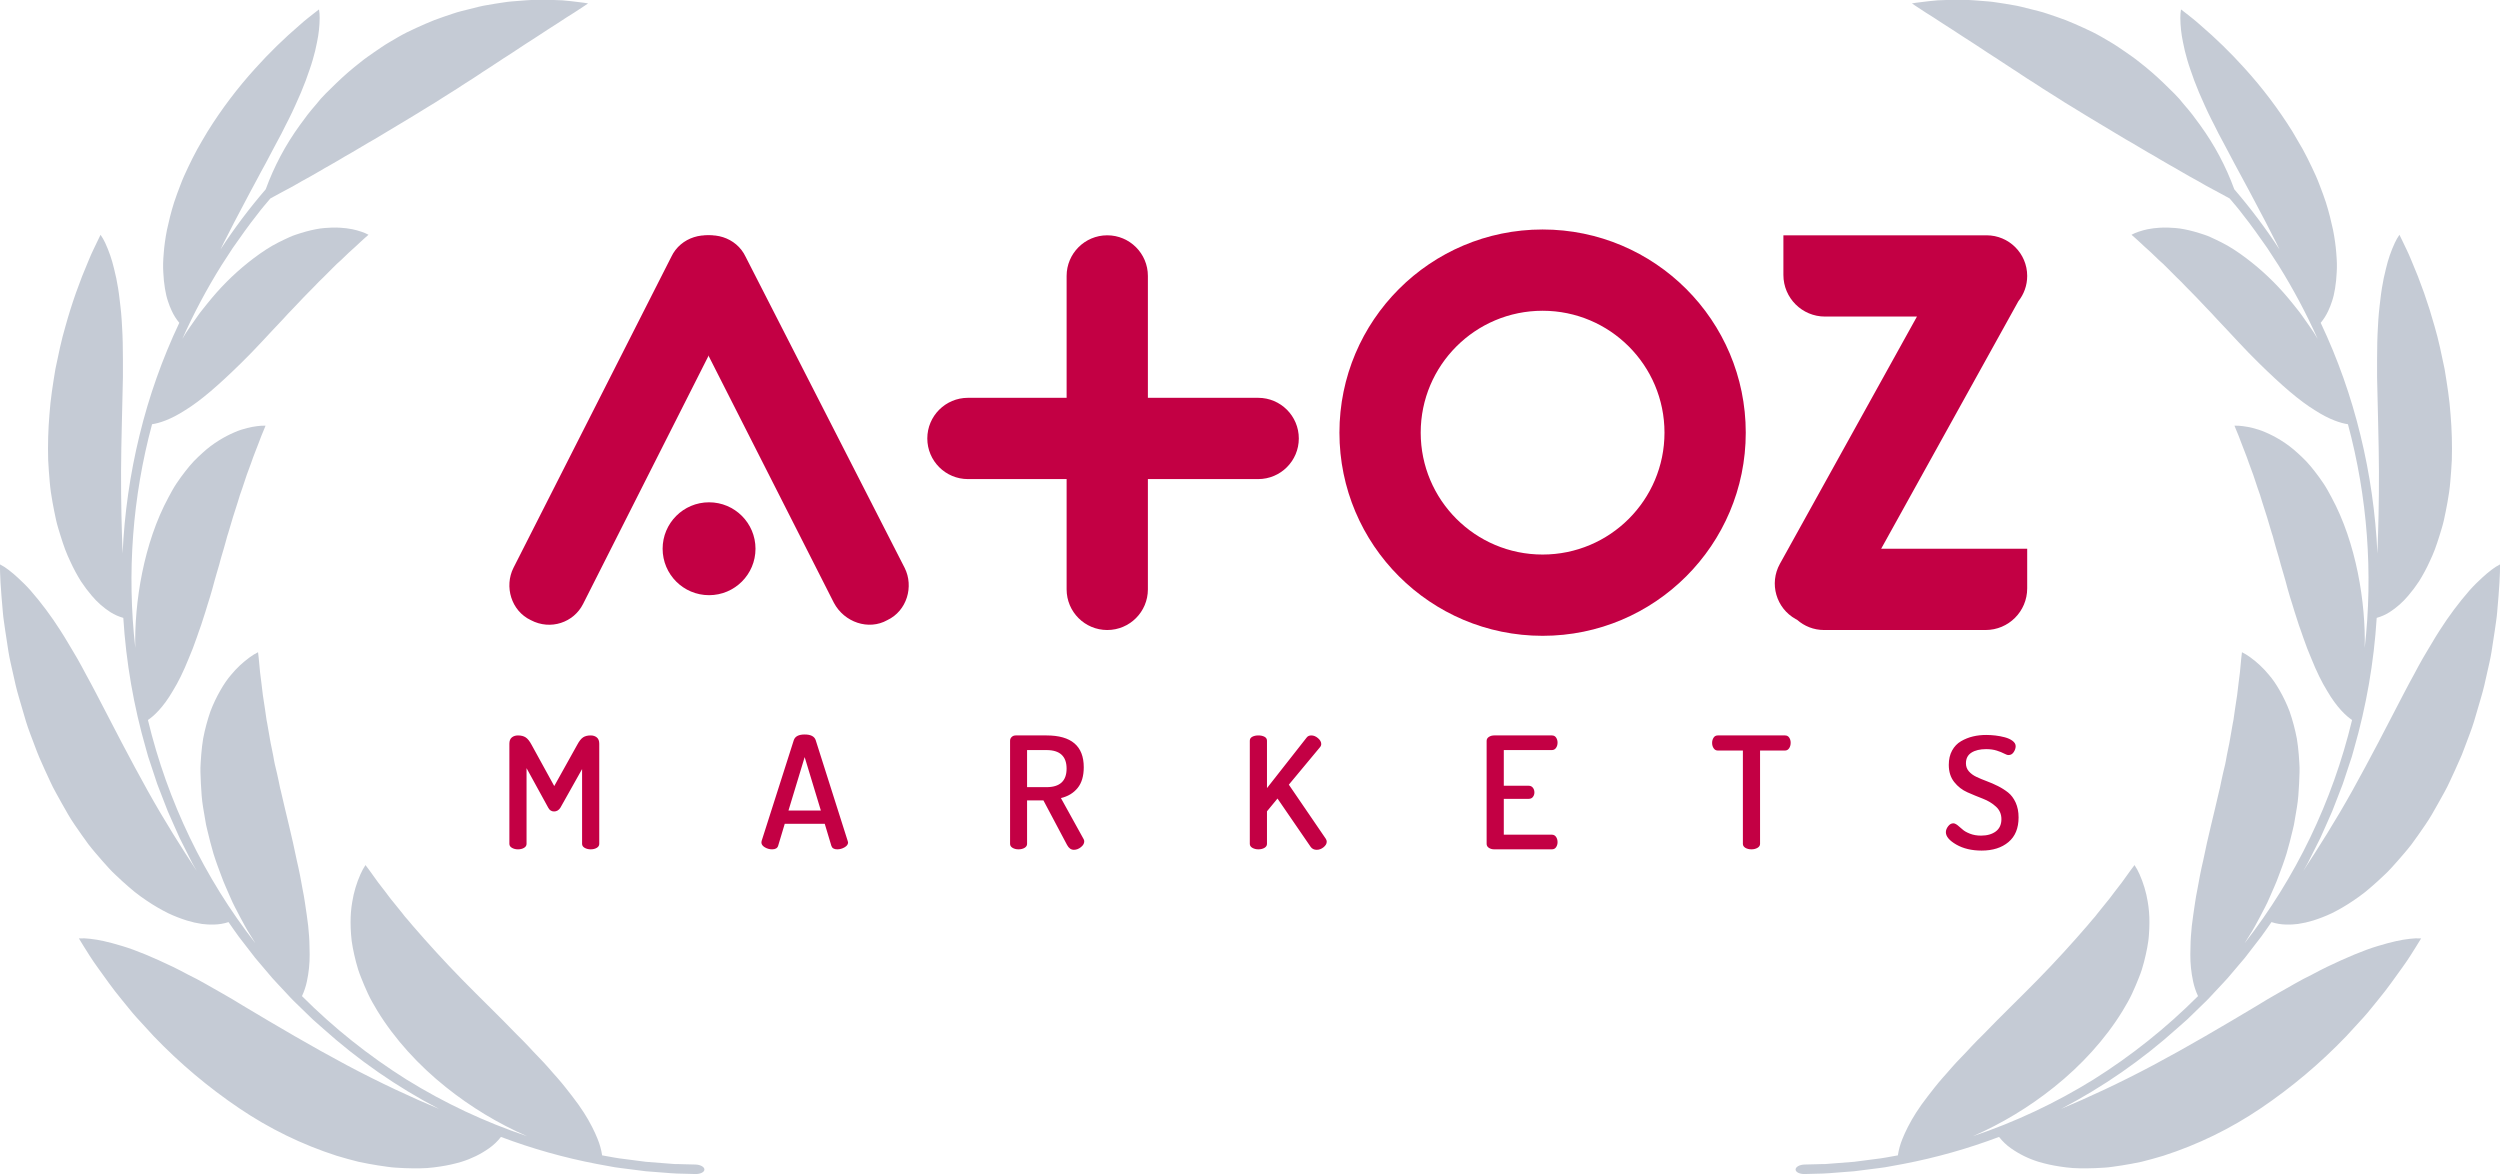 <svg width="181" height="85" viewBox="0 0 181 85" fill="none" xmlns="http://www.w3.org/2000/svg">
<path d="M36.879 61.097V53.843C36.879 53.639 36.938 53.489 37.055 53.391C37.172 53.294 37.321 53.245 37.501 53.245C37.727 53.245 37.913 53.292 38.057 53.386C38.202 53.48 38.345 53.658 38.485 53.921L40.127 56.911L41.792 53.921C41.932 53.658 42.073 53.48 42.214 53.386C42.355 53.292 42.538 53.245 42.765 53.245C42.945 53.245 43.093 53.294 43.21 53.391C43.328 53.489 43.386 53.639 43.386 53.843V61.097C43.386 61.217 43.326 61.313 43.204 61.385C43.083 61.456 42.937 61.492 42.765 61.492C42.601 61.492 42.456 61.456 42.331 61.385C42.206 61.313 42.143 61.217 42.143 61.097V55.681L40.572 58.479C40.455 58.66 40.303 58.75 40.115 58.75C39.928 58.75 39.787 58.66 39.693 58.479L38.122 55.614V61.097C38.122 61.217 38.061 61.313 37.94 61.385C37.819 61.456 37.672 61.492 37.501 61.492C37.336 61.492 37.192 61.456 37.067 61.385C36.942 61.313 36.879 61.217 36.879 61.097ZM55.127 60.995C55.127 60.95 55.131 60.916 55.139 60.894L57.472 53.583C57.566 53.312 57.828 53.177 58.258 53.177C58.695 53.177 58.961 53.312 59.055 53.583L61.376 60.894C61.392 60.939 61.4 60.973 61.4 60.995C61.4 61.131 61.316 61.247 61.148 61.345C60.98 61.443 60.802 61.492 60.614 61.492C60.388 61.492 60.247 61.409 60.192 61.243L59.711 59.641H56.816L56.335 61.243C56.28 61.409 56.136 61.492 55.901 61.492C55.713 61.492 55.538 61.443 55.373 61.345C55.209 61.247 55.127 61.131 55.127 60.995ZM57.085 58.682H59.43L58.258 54.813L57.085 58.682ZM73.129 61.097V53.628C73.129 53.523 73.168 53.433 73.246 53.357C73.325 53.282 73.422 53.245 73.54 53.245H75.767C77.565 53.245 78.464 54.012 78.464 55.546C78.464 56.185 78.315 56.688 78.018 57.052C77.721 57.417 77.319 57.66 76.811 57.78L78.452 60.747C78.483 60.8 78.499 60.856 78.499 60.916C78.499 61.067 78.419 61.206 78.258 61.334C78.098 61.462 77.928 61.526 77.749 61.526C77.545 61.526 77.381 61.409 77.256 61.176L75.544 57.949H74.36V61.097C74.36 61.217 74.299 61.313 74.178 61.385C74.057 61.456 73.911 61.492 73.739 61.492C73.575 61.492 73.432 61.456 73.311 61.385C73.19 61.313 73.129 61.217 73.129 61.097ZM74.36 56.99H75.767C76.736 56.99 77.221 56.543 77.221 55.648C77.221 54.753 76.736 54.305 75.767 54.305H74.36V56.99ZM90.486 61.097V53.628C90.486 53.5 90.547 53.404 90.668 53.34C90.789 53.276 90.936 53.245 91.108 53.245C91.279 53.245 91.426 53.276 91.547 53.34C91.668 53.404 91.729 53.5 91.729 53.628V57.058L94.59 53.414C94.668 53.301 94.785 53.245 94.941 53.245C95.106 53.245 95.266 53.31 95.422 53.442C95.578 53.574 95.657 53.715 95.657 53.865C95.657 53.955 95.625 54.034 95.563 54.102L93.312 56.81L95.985 60.724C96.032 60.792 96.055 60.864 96.055 60.939C96.055 61.082 95.979 61.215 95.827 61.339C95.674 61.463 95.508 61.526 95.328 61.526C95.133 61.526 94.984 61.45 94.883 61.3L92.491 57.814L91.729 58.739V61.097C91.729 61.217 91.668 61.313 91.547 61.385C91.426 61.456 91.279 61.492 91.108 61.492C90.943 61.492 90.799 61.456 90.674 61.385C90.549 61.313 90.486 61.217 90.486 61.097ZM107.632 61.097V53.639C107.632 53.519 107.687 53.423 107.796 53.352C107.906 53.28 108.035 53.245 108.183 53.245H112.357C112.49 53.245 112.592 53.297 112.662 53.402C112.732 53.508 112.767 53.628 112.767 53.764C112.767 53.914 112.73 54.042 112.656 54.147C112.582 54.252 112.482 54.305 112.357 54.305H108.875V56.889H110.68C110.806 56.889 110.905 56.936 110.979 57.03C111.054 57.124 111.091 57.238 111.091 57.374C111.091 57.494 111.056 57.601 110.985 57.695C110.915 57.789 110.813 57.836 110.68 57.836H108.875V60.431H112.357C112.482 60.431 112.582 60.484 112.656 60.589C112.73 60.694 112.767 60.822 112.767 60.973C112.767 61.108 112.732 61.228 112.662 61.334C112.592 61.439 112.49 61.492 112.357 61.492H108.183C108.035 61.492 107.906 61.456 107.796 61.385C107.687 61.313 107.632 61.217 107.632 61.097ZM123.957 53.786C123.957 53.643 123.993 53.517 124.063 53.408C124.133 53.299 124.235 53.245 124.368 53.245H129.233C129.366 53.245 129.468 53.297 129.538 53.402C129.609 53.508 129.644 53.632 129.644 53.775C129.644 53.933 129.606 54.066 129.532 54.175C129.458 54.284 129.358 54.339 129.233 54.339H127.428V61.097C127.428 61.217 127.365 61.313 127.24 61.385C127.115 61.456 126.971 61.492 126.806 61.492C126.634 61.492 126.488 61.456 126.367 61.385C126.246 61.313 126.185 61.217 126.185 61.097V54.339H124.368C124.243 54.339 124.143 54.284 124.069 54.175C123.995 54.066 123.957 53.937 123.957 53.786ZM140.881 60.251C140.881 60.108 140.935 59.965 141.045 59.822C141.154 59.679 141.279 59.608 141.42 59.608C141.506 59.608 141.609 59.655 141.731 59.749C141.852 59.843 141.971 59.944 142.088 60.053C142.205 60.162 142.383 60.264 142.622 60.358C142.86 60.452 143.128 60.499 143.425 60.499C143.87 60.499 144.228 60.397 144.498 60.194C144.767 59.991 144.902 59.694 144.902 59.303C144.902 58.942 144.771 58.641 144.509 58.401C144.247 58.16 143.931 57.968 143.56 57.825C143.188 57.682 142.815 57.528 142.44 57.362C142.065 57.197 141.746 56.949 141.484 56.618C141.222 56.287 141.092 55.873 141.092 55.377C141.092 54.978 141.172 54.632 141.332 54.339C141.492 54.046 141.709 53.82 141.983 53.662C142.256 53.504 142.544 53.389 142.844 53.318C143.145 53.246 143.464 53.211 143.8 53.211C144.011 53.211 144.232 53.224 144.462 53.25C144.693 53.276 144.922 53.32 145.148 53.38C145.375 53.44 145.563 53.527 145.711 53.639C145.86 53.752 145.934 53.88 145.934 54.023C145.934 54.166 145.887 54.309 145.793 54.452C145.699 54.595 145.574 54.666 145.418 54.666C145.34 54.666 145.234 54.63 145.101 54.559C144.968 54.487 144.791 54.416 144.568 54.344C144.345 54.273 144.089 54.237 143.8 54.237C143.355 54.237 142.999 54.322 142.733 54.491C142.467 54.66 142.334 54.918 142.334 55.264C142.334 55.49 142.405 55.683 142.546 55.845C142.686 56.007 142.868 56.14 143.091 56.245C143.313 56.351 143.562 56.454 143.835 56.556C144.109 56.657 144.38 56.776 144.65 56.911C144.92 57.047 145.166 57.203 145.389 57.379C145.611 57.556 145.793 57.799 145.934 58.107C146.074 58.415 146.145 58.773 146.145 59.179C146.145 59.961 145.901 60.557 145.412 60.967C144.923 61.377 144.277 61.582 143.472 61.582C142.753 61.582 142.141 61.437 141.637 61.148C141.133 60.858 140.881 60.559 140.881 60.251Z" fill="#C30044"/>
<path d="M130.11 44.874C130.077 44.857 130.044 44.839 130.01 44.821C128.589 44.033 128.076 42.243 128.864 40.822L138.787 22.919H132.131C130.467 22.919 129.118 21.571 129.118 19.907V17.036H143.827C145.452 17.036 146.769 18.353 146.769 19.977C146.769 20.67 146.53 21.306 146.13 21.809L136.196 39.729H146.769V42.6C146.769 44.264 145.42 45.613 143.757 45.613H132.06C131.312 45.613 130.63 45.334 130.11 44.874Z" fill="#C30044"/>
<path fill-rule="evenodd" clip-rule="evenodd" d="M111.684 22.499C106.81 22.499 102.859 26.45 102.859 31.324C102.859 36.198 106.81 40.149 111.684 40.149C116.558 40.149 120.509 36.198 120.509 31.324C120.509 26.45 116.558 22.499 111.684 22.499ZM96.975 31.324C96.975 23.201 103.561 16.615 111.684 16.615C119.808 16.615 126.393 23.201 126.393 31.324C126.393 39.447 119.808 46.033 111.684 46.033C103.561 46.033 96.975 39.447 96.975 31.324Z" fill="#C30044"/>
<path d="M83.107 19.977C83.107 18.353 81.79 17.036 80.165 17.036C78.54 17.036 77.223 18.353 77.223 19.977V42.671C77.223 44.296 78.54 45.613 80.165 45.613C81.79 45.613 83.107 44.296 83.107 42.671V19.977Z" fill="#C30044"/>
<path d="M91.092 28.802H70.079C68.454 28.802 67.137 30.119 67.137 31.744C67.137 33.369 68.454 34.686 70.079 34.686H91.092C92.716 34.686 94.034 33.369 94.034 31.744C94.034 30.119 92.716 28.802 91.092 28.802Z" fill="#C30044"/>
<path d="M51.336 43.091C53.193 43.091 54.698 41.586 54.698 39.729C54.698 37.872 53.193 36.367 51.336 36.367C49.479 36.367 47.974 37.872 47.974 39.729C47.974 41.586 49.479 43.091 51.336 43.091Z" fill="#C30044"/>
<path d="M38.434 44.899C37.005 44.226 36.501 42.461 37.173 41.116L48.604 18.591C49.277 17.162 51.042 16.657 52.387 17.33C53.816 18.003 54.32 19.767 53.647 21.112L42.217 43.722C41.544 45.067 39.863 45.655 38.434 44.899Z" fill="#C30044"/>
<path d="M64.238 44.899C65.667 44.226 66.171 42.461 65.498 41.116L53.983 18.591C53.311 17.162 51.546 16.657 50.201 17.33C48.773 18.003 48.268 19.767 48.941 21.112L60.371 43.638C61.128 45.067 62.893 45.655 64.238 44.899Z" fill="#C30044"/>
<g clip-path="url(#clip0_57_53699)">
<path d="M27.32 73.18C28.578 75.243 30.34 77.156 32.278 78.702C34.077 80.144 36.054 81.34 38.158 82.26C35.105 81.236 32.178 79.86 29.432 78.158C26.695 76.44 24.157 74.414 21.863 72.118C22.022 71.779 22.142 71.422 22.219 71.055C22.356 70.416 22.424 69.763 22.42 69.109C22.42 68.906 22.416 68.698 22.407 68.485C22.407 68.261 22.393 68.029 22.378 67.786C22.347 67.303 22.292 66.78 22.206 66.223C22.119 65.665 22.045 65.035 21.908 64.386C21.872 64.225 21.845 64.056 21.816 63.883L21.719 63.361C21.65 63.007 21.57 62.645 21.483 62.272C21.157 60.634 20.707 58.919 20.323 57.221L20.283 57.069L20.252 56.917L20.186 56.596C20.14 56.387 20.094 56.175 20.049 55.966C20.005 55.756 19.951 55.553 19.9 55.346C19.85 55.139 19.823 54.931 19.784 54.726C19.745 54.521 19.702 54.322 19.662 54.119C19.622 53.915 19.574 53.725 19.547 53.526C19.484 53.131 19.417 52.75 19.348 52.382C19.33 52.291 19.312 52.2 19.296 52.111C19.279 52.021 19.27 51.928 19.257 51.839C19.232 51.659 19.207 51.483 19.181 51.31C19.133 50.967 19.072 50.642 19.032 50.33C18.966 49.704 18.883 49.154 18.831 48.696C18.755 47.769 18.682 47.221 18.682 47.221C18.479 47.321 18.286 47.438 18.103 47.571C17.594 47.938 17.133 48.37 16.732 48.857C16.601 49.008 16.461 49.188 16.335 49.373C16.208 49.558 16.082 49.76 15.957 49.981C15.677 50.467 15.436 50.975 15.236 51.5C15.014 52.141 14.838 52.798 14.71 53.465C14.647 53.832 14.606 54.216 14.57 54.624C14.552 54.828 14.539 55.038 14.527 55.253C14.511 55.472 14.507 55.692 14.513 55.911C14.527 56.463 14.556 57.026 14.6 57.597C14.643 58.169 14.749 58.724 14.847 59.296L14.921 59.722L15.02 60.143C15.086 60.423 15.156 60.702 15.228 60.982C15.304 61.26 15.377 61.544 15.459 61.816C15.541 62.088 15.641 62.358 15.732 62.627L16.028 63.423C16.074 63.557 16.126 63.687 16.177 63.815L16.339 64.198C16.451 64.453 16.562 64.706 16.671 64.957C16.783 65.205 16.887 65.457 17.015 65.689C17.258 66.162 17.502 66.621 17.742 67.057C17.858 67.28 17.994 67.485 18.119 67.692L18.496 68.299C14.785 63.546 12.128 58.029 10.71 52.127C11.106 51.867 11.806 51.245 12.519 50.011C12.708 49.707 12.902 49.353 13.091 48.966C13.186 48.772 13.28 48.568 13.374 48.358C13.468 48.149 13.553 47.921 13.659 47.682C13.863 47.21 14.062 46.693 14.254 46.133C14.342 45.852 14.46 45.557 14.562 45.253C14.665 44.95 14.77 44.63 14.869 44.302C14.969 43.941 15.1 43.569 15.213 43.19C15.326 42.812 15.434 42.431 15.534 42.044C15.633 41.656 15.766 41.269 15.872 40.878C15.927 40.684 15.97 40.488 16.031 40.294L16.204 39.712C16.259 39.519 16.312 39.326 16.366 39.133L16.444 38.844L16.534 38.56C16.651 38.181 16.763 37.806 16.868 37.436C16.98 37.069 17.105 36.71 17.212 36.359C17.266 36.183 17.318 36.01 17.371 35.838C17.425 35.666 17.489 35.502 17.546 35.338C17.659 35.008 17.765 34.691 17.863 34.386C17.977 34.082 18.083 33.794 18.181 33.522C18.366 32.972 18.57 32.496 18.719 32.094L18.923 31.556C18.987 31.404 19.044 31.266 19.088 31.158C19.178 30.939 19.226 30.819 19.226 30.819C19.02 30.813 18.814 30.824 18.61 30.854C18.37 30.884 18.132 30.929 17.897 30.989C17.759 31.024 17.61 31.067 17.45 31.117C17.291 31.167 17.137 31.231 16.969 31.302C16.592 31.464 16.226 31.655 15.876 31.872C15.446 32.135 15.042 32.441 14.67 32.783C14.461 32.968 14.25 33.171 14.035 33.391C13.822 33.614 13.624 33.86 13.414 34.126C13.204 34.392 12.999 34.678 12.789 34.987C12.579 35.297 12.399 35.635 12.205 35.993C10.404 39.308 9.715 43.622 9.795 46.908C9.18 41.48 9.592 35.983 11.009 30.714C11.517 30.64 12.349 30.385 13.408 29.698C14.507 29.026 15.802 27.913 17.464 26.279C18.468 25.305 19.462 24.181 20.491 23.108L20.864 22.701C20.989 22.566 21.122 22.437 21.247 22.303C21.501 22.04 21.747 21.777 21.991 21.518C22.235 21.258 22.489 21.018 22.725 20.772C22.843 20.65 22.956 20.526 23.074 20.409L23.425 20.067C23.657 19.84 23.876 19.62 24.082 19.408C24.289 19.195 24.496 19 24.703 18.821C24.9 18.638 25.076 18.454 25.251 18.294L25.737 17.854C26.035 17.585 26.255 17.36 26.425 17.22C26.595 17.081 26.678 16.995 26.678 16.995C26.511 16.906 26.337 16.832 26.157 16.774C25.946 16.702 25.731 16.643 25.513 16.597C25.223 16.54 24.929 16.503 24.633 16.487C24.257 16.465 23.88 16.473 23.504 16.508C23.399 16.517 23.291 16.528 23.183 16.543C23.074 16.558 22.965 16.578 22.852 16.599C22.629 16.643 22.393 16.698 22.148 16.765C21.902 16.831 21.647 16.916 21.381 17.003C21.114 17.09 20.855 17.217 20.575 17.348C20.295 17.479 20.01 17.626 19.714 17.791C19.418 17.957 19.132 18.154 18.82 18.366C17.669 19.18 16.613 20.127 15.674 21.187C15.434 21.451 15.215 21.729 14.99 22.002L14.658 22.417C14.549 22.555 14.439 22.692 14.341 22.836C14.139 23.119 13.943 23.403 13.745 23.686L13.46 24.106C13.37 24.247 13.286 24.392 13.201 24.533C14.023 22.697 14.969 20.92 16.031 19.216L16.85 17.957L17.718 16.731C17.867 16.524 18.016 16.329 18.165 16.123L18.624 15.531C18.78 15.335 18.922 15.13 19.09 14.942L19.573 14.369C19.777 14.263 20.019 14.13 20.308 13.969C20.597 13.808 20.934 13.64 21.296 13.436C21.477 13.335 21.666 13.227 21.862 13.111C22.057 12.996 22.273 12.888 22.489 12.765C22.705 12.642 22.927 12.517 23.156 12.382L23.503 12.177L23.869 11.973C24.115 11.834 24.368 11.688 24.623 11.536L25.012 11.303L25.418 11.073C25.692 10.917 25.969 10.753 26.249 10.582C26.386 10.494 26.532 10.41 26.678 10.328L27.125 10.072C28.296 9.358 29.582 8.615 30.932 7.772C31.31 7.548 31.681 7.317 32.044 7.079C32.41 6.85 32.778 6.623 33.133 6.394C33.312 6.281 33.483 6.155 33.663 6.047C33.843 5.94 34.016 5.826 34.19 5.713L34.705 5.375L34.959 5.203L35.213 5.042C35.553 4.828 35.882 4.612 36.204 4.393L36.444 4.232L36.685 4.08L37.154 3.776L37.611 3.473C37.76 3.372 37.909 3.269 38.058 3.179C38.356 2.995 38.638 2.813 38.905 2.634C39.444 2.265 39.948 1.964 40.395 1.669L41.022 1.258L41.559 0.921C42.209 0.506 42.577 0.246 42.577 0.246C42.577 0.246 42.146 0.17 41.369 0.087L40.721 0.024C40.484 0.009 40.231 0.003 39.957 -0.005C39.409 -0.014 38.779 -0.033 38.1 0.021C37.757 0.044 37.4 0.071 37.027 0.105C36.84 0.118 36.654 0.147 36.463 0.175L35.88 0.263L35.285 0.365L34.977 0.419C34.875 0.439 34.773 0.465 34.67 0.488C34.259 0.585 33.836 0.69 33.405 0.805L33.082 0.893L32.759 0.998L32.108 1.218C31.889 1.294 31.669 1.37 31.448 1.455C31.228 1.54 31.011 1.636 30.79 1.729C30.354 1.923 29.908 2.119 29.471 2.336C29.033 2.554 28.605 2.812 28.173 3.067C27.987 3.173 27.807 3.292 27.631 3.41L27.108 3.766C26.767 4.007 26.425 4.234 26.114 4.492C25.502 4.965 24.916 5.472 24.358 6.011C24.09 6.269 23.831 6.522 23.583 6.771C23.335 7.019 23.105 7.278 22.894 7.55C22.675 7.808 22.459 8.054 22.264 8.309C22.069 8.565 21.885 8.817 21.708 9.061C20.675 10.483 19.843 12.046 19.238 13.705C18.055 15.079 16.962 16.531 15.968 18.053C16.266 17.413 16.627 16.771 16.966 16.078L18.067 13.991C18.457 13.292 18.825 12.552 19.226 11.841C19.422 11.481 19.61 11.112 19.802 10.749C19.994 10.386 20.194 10.03 20.38 9.666C20.474 9.482 20.564 9.301 20.651 9.124C20.737 8.946 20.831 8.779 20.914 8.61C21.084 8.271 21.239 7.942 21.382 7.621L21.789 6.701C21.914 6.406 22.028 6.12 22.131 5.844C22.235 5.569 22.323 5.296 22.413 5.045C22.502 4.794 22.578 4.551 22.646 4.319C22.771 3.898 22.874 3.471 22.955 3.04C23.076 2.464 23.14 1.878 23.144 1.29C23.146 1.086 23.13 0.883 23.096 0.682L22.716 0.975C22.475 1.17 22.121 1.431 21.695 1.815C20.562 2.786 19.492 3.83 18.491 4.942C17.202 6.361 16.041 7.896 15.024 9.529C14.768 9.955 14.52 10.38 14.28 10.807C14.041 11.232 13.833 11.674 13.624 12.102C13.525 12.318 13.426 12.532 13.326 12.745C13.228 12.956 13.148 13.177 13.063 13.391C12.896 13.819 12.743 14.24 12.606 14.65C12.381 15.361 12.221 16.029 12.09 16.635C12.022 16.939 11.985 17.243 11.941 17.52C11.898 17.796 11.876 18.073 11.854 18.331C11.831 18.589 11.816 18.834 11.81 19.067C11.804 19.301 11.81 19.523 11.824 19.744C11.841 20.129 11.881 20.513 11.943 20.893C11.971 21.064 12.001 21.225 12.037 21.375C12.072 21.525 12.117 21.679 12.16 21.806C12.236 22.046 12.329 22.281 12.436 22.508C12.579 22.82 12.763 23.111 12.982 23.372C11.748 25.977 10.783 28.705 10.102 31.513C9.415 34.319 9.005 37.188 8.876 40.076C8.811 38.366 8.756 36.312 8.765 34.121C8.774 31.931 8.857 29.605 8.899 27.327C8.899 27.097 8.899 26.871 8.899 26.652C8.899 26.433 8.899 26.213 8.899 26.004C8.899 25.583 8.894 25.178 8.885 24.788C8.876 24.398 8.86 24.025 8.838 23.667C8.822 23.31 8.798 22.967 8.768 22.64C8.739 22.314 8.696 21.998 8.663 21.703C8.631 21.408 8.592 21.127 8.549 20.86C8.473 20.378 8.374 19.899 8.251 19.427C8.102 18.793 7.889 18.175 7.616 17.585C7.522 17.38 7.41 17.184 7.28 17L7.043 17.488L6.766 18.066C6.714 18.18 6.656 18.302 6.596 18.431C6.537 18.56 6.48 18.701 6.419 18.849C5.751 20.4 5.189 21.996 4.738 23.626C4.45 24.592 4.234 25.644 4.012 26.713C3.835 27.798 3.653 28.902 3.579 30.018C3.487 31.113 3.457 32.212 3.488 33.31C3.516 33.847 3.554 34.374 3.6 34.884C3.627 35.141 3.644 35.39 3.685 35.644C3.725 35.897 3.762 36.136 3.805 36.376C3.886 36.822 3.971 37.243 4.058 37.643C4.146 38.042 4.27 38.419 4.379 38.775C4.487 39.13 4.601 39.463 4.715 39.776C4.83 40.089 4.967 40.383 5.092 40.655C5.317 41.148 5.573 41.626 5.859 42.084C6.099 42.449 6.361 42.798 6.644 43.128C7.035 43.594 7.492 43.998 8.001 44.325C8.289 44.505 8.601 44.643 8.927 44.734C9.127 47.942 9.677 51.118 10.565 54.202L10.727 54.782L10.917 55.352L11.295 56.495L11.39 56.779L11.499 57.06L11.715 57.62L12.15 58.74L12.635 59.838L12.88 60.386C12.92 60.477 12.959 60.57 13.002 60.66L13.137 60.929L13.675 62.001C13.766 62.179 13.852 62.36 13.947 62.536L14.245 63.057C13.203 61.471 11.928 59.467 10.681 57.228C9.435 54.989 8.167 52.537 6.928 50.139C6.699 49.683 6.453 49.259 6.234 48.846C6.015 48.433 5.804 48.038 5.588 47.663C5.479 47.474 5.372 47.29 5.263 47.113C5.155 46.935 5.047 46.76 4.951 46.589C4.752 46.248 4.553 45.926 4.355 45.621C3.708 44.605 2.987 43.64 2.198 42.735C1.88 42.379 1.57 42.083 1.305 41.838C1.086 41.633 0.857 41.439 0.618 41.258C0.423 41.105 0.214 40.971 -0.006 40.859C-0.006 40.859 -0.006 41.076 0.006 41.466C0.018 41.857 0.048 42.435 0.106 43.149C0.136 43.506 0.17 43.898 0.206 44.321C0.216 44.427 0.226 44.533 0.237 44.643L0.282 44.975C0.314 45.202 0.347 45.431 0.381 45.673C0.451 46.15 0.53 46.651 0.611 47.172C0.691 47.693 0.828 48.235 0.949 48.787C1.01 49.063 1.074 49.343 1.138 49.627C1.202 49.911 1.287 50.195 1.367 50.482C1.53 51.056 1.699 51.639 1.878 52.226C2.057 52.812 2.292 53.394 2.51 53.979L2.675 54.416C2.73 54.568 2.787 54.708 2.852 54.851L3.233 55.709C3.364 55.992 3.494 56.274 3.625 56.558L3.825 56.976L4.044 57.386C4.341 57.928 4.639 58.46 4.937 58.975C5.235 59.49 5.585 59.973 5.911 60.443C6.075 60.676 6.239 60.905 6.404 61.129C6.574 61.351 6.753 61.562 6.927 61.769C7.26 62.165 7.584 62.528 7.899 62.873C8.048 63.045 8.221 63.203 8.38 63.356C8.54 63.51 8.699 63.66 8.855 63.8C9.167 64.082 9.466 64.341 9.756 64.579C10.047 64.817 10.352 65.02 10.626 65.211C11.126 65.55 11.647 65.855 12.187 66.122C12.622 66.327 13.07 66.502 13.527 66.645C13.885 66.756 14.251 66.839 14.621 66.894C14.909 66.932 15.2 66.947 15.49 66.937C15.848 66.931 16.204 66.872 16.545 66.76C16.794 67.111 17.032 67.47 17.289 67.815L18.076 68.835L18.471 69.346L18.887 69.837L19.72 70.818C20.006 71.137 20.304 71.445 20.596 71.76C20.888 72.074 21.175 72.393 21.489 72.685L22.411 73.581L22.642 73.804L22.882 74.017L23.363 74.442C25.919 76.741 28.748 78.704 31.783 80.285C29.867 79.486 27.532 78.409 25.081 77.104C22.632 75.799 20.051 74.283 17.535 72.775C16.597 72.187 15.678 71.696 14.862 71.221C14.448 70.984 14.042 70.77 13.645 70.578C13.258 70.374 12.893 70.178 12.531 70.004C11.076 69.309 9.879 68.802 8.855 68.495C8.343 68.343 7.91 68.219 7.515 68.135C7.19 68.062 6.861 68.007 6.531 67.97C6.259 67.934 5.985 67.925 5.712 67.942L6.07 68.527C6.306 68.902 6.638 69.454 7.113 70.104C7.588 70.754 8.126 71.547 8.814 72.375L9.337 73.017C9.517 73.235 9.695 73.461 9.897 73.677C10.293 74.116 10.707 74.569 11.137 75.029C13.013 76.983 15.086 78.729 17.321 80.239C19.503 81.716 21.877 82.873 24.374 83.677C24.919 83.841 25.439 83.985 25.935 84.108C26.44 84.218 26.921 84.304 27.378 84.377C27.606 84.414 27.825 84.445 28.044 84.474L28.366 84.515C28.471 84.526 28.578 84.532 28.681 84.54C29.1 84.569 29.494 84.582 29.873 84.587C30.251 84.591 30.595 84.587 30.926 84.566C31.256 84.544 31.576 84.499 31.871 84.455C32.395 84.378 32.913 84.263 33.42 84.111C34.129 83.893 34.799 83.564 35.408 83.135C35.734 82.906 36.024 82.629 36.269 82.313C38.52 83.162 40.836 83.816 43.194 84.268L44.079 84.43L44.526 84.511C44.675 84.535 44.824 84.55 44.973 84.572C45.569 84.648 46.164 84.724 46.76 84.799L48.555 84.938C48.852 84.968 49.15 84.967 49.448 84.976L50.342 85C50.705 85.009 51 84.862 51 84.672C51 84.482 50.702 84.321 50.352 84.312L49.503 84.291L49.079 84.278H48.866L48.654 84.262L46.958 84.13L46.747 84.113L46.537 84.085L46.115 84.031L45.272 83.921C44.708 83.862 44.152 83.747 43.594 83.648C43.532 83.237 43.421 82.836 43.263 82.453C43.162 82.19 43.029 81.913 42.867 81.588C42.686 81.232 42.487 80.886 42.271 80.551C42.034 80.178 41.756 79.791 41.439 79.381C41.121 78.971 40.764 78.504 40.359 78.044C40.258 77.927 40.15 77.816 40.046 77.692L39.72 77.317C39.498 77.064 39.263 76.808 39.016 76.557C38.892 76.425 38.762 76.303 38.636 76.162C38.509 76.021 38.38 75.881 38.245 75.74C37.979 75.459 37.699 75.173 37.404 74.886C36.16 73.592 34.783 72.273 33.474 70.936C32.165 69.6 30.942 68.252 29.89 67.032L29.506 66.577L29.317 66.361C29.259 66.285 29.201 66.21 29.143 66.138C28.912 65.844 28.689 65.568 28.476 65.31L28.318 65.118L28.169 64.924L27.893 64.556C27.715 64.32 27.548 64.106 27.394 63.912C26.823 63.098 26.461 62.632 26.461 62.632C26.322 62.84 26.201 63.061 26.1 63.291C25.817 63.926 25.617 64.596 25.505 65.284C25.419 65.778 25.378 66.28 25.382 66.782C25.382 67.06 25.393 67.353 25.417 67.661C25.428 67.813 25.441 67.977 25.463 68.135C25.485 68.293 25.513 68.454 25.543 68.62C25.606 68.949 25.682 69.296 25.777 69.657C25.826 69.838 25.877 70.025 25.935 70.21C25.993 70.396 26.066 70.578 26.139 70.768C26.288 71.146 26.453 71.541 26.644 71.951C26.834 72.361 27.067 72.756 27.32 73.18Z" fill="#C5CBD5"/>
</g>
<g clip-path="url(#clip1_57_53699)">
<path d="M153.68 73.18C152.422 75.243 150.66 77.156 148.722 78.702C146.923 80.144 144.946 81.34 142.842 82.26C145.895 81.236 148.822 79.86 151.568 78.158C154.305 76.44 156.843 74.414 159.137 72.118C158.978 71.779 158.859 71.422 158.781 71.055C158.644 70.416 158.576 69.763 158.58 69.109C158.58 68.906 158.584 68.698 158.593 68.485C158.593 68.261 158.607 68.029 158.622 67.786C158.653 67.303 158.708 66.78 158.794 66.223C158.881 65.665 158.955 65.035 159.092 64.386C159.128 64.225 159.155 64.056 159.185 63.883L159.281 63.361C159.35 63.007 159.43 62.645 159.517 62.272C159.843 60.634 160.293 58.919 160.677 57.221L160.717 57.069L160.748 56.917L160.814 56.596C160.86 56.387 160.906 56.175 160.951 55.966C160.996 55.756 161.049 55.553 161.1 55.346C161.15 55.139 161.177 54.931 161.216 54.726C161.255 54.521 161.298 54.322 161.338 54.119C161.378 53.915 161.426 53.725 161.453 53.526C161.516 53.131 161.583 52.75 161.652 52.382C161.67 52.291 161.688 52.2 161.705 52.111C161.721 52.021 161.73 51.928 161.743 51.839C161.768 51.659 161.793 51.483 161.819 51.31C161.867 50.967 161.928 50.642 161.968 50.33C162.034 49.704 162.117 49.154 162.169 48.696C162.245 47.769 162.318 47.221 162.318 47.221C162.521 47.321 162.715 47.438 162.897 47.571C163.406 47.938 163.867 48.37 164.268 48.857C164.399 49.008 164.539 49.188 164.665 49.373C164.792 49.558 164.918 49.76 165.044 49.981C165.323 50.467 165.564 50.975 165.764 51.5C165.986 52.141 166.162 52.798 166.29 53.465C166.353 53.832 166.394 54.216 166.43 54.624C166.448 54.828 166.461 55.038 166.473 55.253C166.489 55.472 166.493 55.692 166.487 55.911C166.473 56.463 166.444 57.026 166.4 57.597C166.357 58.169 166.251 58.724 166.153 59.296L166.079 59.722L165.98 60.143C165.914 60.423 165.844 60.702 165.772 60.982C165.696 61.26 165.623 61.544 165.541 61.816C165.459 62.088 165.359 62.358 165.268 62.627L164.972 63.423C164.926 63.557 164.874 63.687 164.823 63.815L164.661 64.198C164.549 64.453 164.438 64.706 164.329 64.957C164.217 65.205 164.113 65.457 163.985 65.689C163.742 66.162 163.498 66.621 163.258 67.057C163.142 67.28 163.006 67.485 162.881 67.692L162.504 68.299C166.215 63.546 168.872 58.029 170.29 52.127C169.894 51.867 169.194 51.245 168.481 50.011C168.292 49.707 168.098 49.353 167.909 48.966C167.814 48.772 167.72 48.568 167.626 48.358C167.532 48.149 167.447 47.921 167.342 47.682C167.138 47.21 166.938 46.693 166.746 46.133C166.658 45.852 166.54 45.557 166.438 45.253C166.335 44.95 166.231 44.63 166.131 44.302C166.031 43.941 165.9 43.569 165.787 43.19C165.674 42.812 165.566 42.431 165.467 42.044C165.367 41.656 165.234 41.269 165.128 40.878C165.073 40.684 165.03 40.488 164.969 40.294L164.796 39.712C164.741 39.519 164.688 39.326 164.634 39.133L164.557 38.844L164.466 38.56C164.349 38.181 164.237 37.806 164.132 37.436C164.02 37.069 163.895 36.71 163.788 36.359C163.734 36.183 163.682 36.01 163.629 35.838C163.575 35.666 163.511 35.502 163.454 35.338C163.341 35.008 163.236 34.691 163.137 34.386C163.023 34.082 162.917 33.794 162.819 33.522C162.634 32.972 162.43 32.496 162.281 32.094L162.077 31.556C162.013 31.404 161.956 31.266 161.912 31.158C161.822 30.939 161.775 30.819 161.775 30.819C161.98 30.813 162.186 30.824 162.39 30.854C162.63 30.884 162.868 30.929 163.103 30.989C163.241 31.024 163.39 31.067 163.55 31.117C163.709 31.167 163.863 31.231 164.031 31.302C164.408 31.464 164.774 31.655 165.124 31.872C165.554 32.135 165.958 32.441 166.33 32.783C166.539 32.968 166.75 33.171 166.965 33.391C167.178 33.614 167.376 33.86 167.586 34.126C167.796 34.392 168.001 34.678 168.211 34.987C168.421 35.297 168.602 35.635 168.795 35.993C170.596 39.308 171.285 43.622 171.205 46.908C171.82 41.48 171.408 35.983 169.991 30.714C169.483 30.64 168.651 30.385 167.592 29.698C166.493 29.026 165.198 27.913 163.536 26.279C162.533 25.305 161.538 24.181 160.509 23.108L160.136 22.701C160.011 22.566 159.879 22.437 159.754 22.303C159.499 22.04 159.253 21.777 159.009 21.518C158.765 21.258 158.511 21.018 158.275 20.772C158.157 20.65 158.044 20.526 157.926 20.409L157.575 20.067C157.343 19.84 157.124 19.62 156.918 19.408C156.711 19.195 156.504 19 156.297 18.821C156.1 18.638 155.924 18.454 155.749 18.294L155.263 17.854C154.965 17.585 154.745 17.36 154.575 17.22C154.405 17.081 154.322 16.995 154.322 16.995C154.489 16.906 154.664 16.832 154.843 16.774C155.054 16.702 155.269 16.643 155.487 16.597C155.777 16.54 156.071 16.503 156.367 16.487C156.743 16.465 157.12 16.473 157.496 16.508C157.601 16.517 157.709 16.528 157.817 16.543C157.926 16.558 158.035 16.578 158.148 16.599C158.371 16.643 158.607 16.698 158.852 16.765C159.098 16.831 159.353 16.916 159.619 17.003C159.886 17.09 160.145 17.217 160.425 17.348C160.705 17.479 160.99 17.626 161.286 17.791C161.582 17.957 161.868 18.154 162.18 18.366C163.331 19.18 164.387 20.127 165.326 21.187C165.566 21.451 165.785 21.729 166.01 22.002L166.342 22.417C166.451 22.555 166.561 22.692 166.659 22.836C166.861 23.119 167.057 23.403 167.255 23.686L167.54 24.106C167.63 24.247 167.714 24.392 167.799 24.533C166.977 22.697 166.031 20.92 164.969 19.216L164.15 17.957L163.282 16.731C163.133 16.524 162.984 16.329 162.835 16.123L162.376 15.531C162.22 15.335 162.078 15.13 161.91 14.942L161.427 14.369C161.223 14.263 160.981 14.13 160.692 13.969C160.403 13.808 160.066 13.64 159.704 13.436C159.523 13.335 159.334 13.227 159.138 13.111C158.943 12.996 158.727 12.888 158.511 12.765C158.295 12.642 158.074 12.517 157.844 12.382L157.497 12.177L157.131 11.973C156.885 11.834 156.632 11.688 156.377 11.536L155.989 11.303L155.582 11.073C155.308 10.917 155.031 10.753 154.751 10.582C154.614 10.494 154.468 10.41 154.322 10.328L153.875 10.072C152.705 9.358 151.418 8.615 150.069 7.772C149.69 7.548 149.319 7.317 148.956 7.079C148.59 6.85 148.222 6.623 147.867 6.394C147.689 6.281 147.517 6.155 147.337 6.047C147.157 5.94 146.984 5.826 146.81 5.713L146.295 5.375L146.041 5.203L145.787 5.042C145.447 4.828 145.118 4.612 144.796 4.393L144.557 4.232L144.315 4.08L143.846 3.776L143.389 3.473C143.24 3.372 143.091 3.269 142.942 3.179C142.644 2.995 142.362 2.813 142.095 2.634C141.556 2.265 141.052 1.964 140.605 1.669L139.978 1.258L139.441 0.921C138.791 0.506 138.424 0.246 138.424 0.246C138.424 0.246 138.854 0.17 139.631 0.087L140.279 0.024C140.516 0.009 140.769 0.003 141.043 -0.005C141.591 -0.014 142.221 -0.033 142.9 0.021C143.243 0.044 143.6 0.071 143.973 0.105C144.16 0.118 144.347 0.147 144.537 0.175L145.12 0.263L145.715 0.365L146.024 0.419C146.125 0.439 146.228 0.465 146.33 0.488C146.741 0.585 147.164 0.69 147.595 0.805L147.918 0.893L148.241 0.998L148.892 1.218C149.111 1.294 149.331 1.37 149.552 1.455C149.772 1.54 149.99 1.636 150.21 1.729C150.646 1.923 151.092 2.119 151.53 2.336C151.967 2.554 152.395 2.812 152.827 3.067C153.013 3.173 153.193 3.292 153.369 3.41L153.892 3.766C154.233 4.007 154.575 4.234 154.886 4.492C155.498 4.965 156.085 5.472 156.642 6.011C156.91 6.269 157.169 6.522 157.417 6.771C157.665 7.019 157.895 7.278 158.106 7.55C158.325 7.808 158.541 8.054 158.736 8.309C158.931 8.565 159.115 8.817 159.292 9.061C160.325 10.483 161.157 12.046 161.763 13.705C162.945 15.079 164.038 16.531 165.032 18.053C164.734 17.413 164.373 16.771 164.034 16.078L162.933 13.991C162.543 13.292 162.175 12.552 161.775 11.841C161.578 11.481 161.39 11.112 161.198 10.749C161.006 10.386 160.806 10.03 160.62 9.666C160.526 9.482 160.436 9.301 160.349 9.124C160.263 8.946 160.169 8.779 160.086 8.61C159.916 8.271 159.761 7.942 159.618 7.621L159.211 6.701C159.086 6.406 158.972 6.12 158.869 5.844C158.765 5.569 158.677 5.296 158.587 5.045C158.498 4.794 158.422 4.551 158.354 4.319C158.229 3.898 158.126 3.471 158.045 3.04C157.924 2.464 157.86 1.878 157.856 1.29C157.854 1.086 157.87 0.883 157.904 0.682L158.284 0.975C158.525 1.17 158.879 1.431 159.305 1.815C160.438 2.786 161.508 3.83 162.509 4.942C163.798 6.361 164.959 7.896 165.976 9.529C166.232 9.955 166.48 10.38 166.721 10.807C166.959 11.232 167.167 11.674 167.376 12.102C167.475 12.318 167.574 12.532 167.674 12.745C167.772 12.956 167.852 13.177 167.937 13.391C168.104 13.819 168.257 14.24 168.394 14.65C168.619 15.361 168.779 16.029 168.91 16.635C168.978 16.939 169.016 17.243 169.059 17.52C169.102 17.796 169.124 18.073 169.147 18.331C169.169 18.589 169.184 18.834 169.19 19.067C169.196 19.301 169.19 19.523 169.176 19.744C169.159 20.129 169.119 20.513 169.057 20.893C169.029 21.064 168.999 21.225 168.963 21.375C168.928 21.525 168.883 21.679 168.84 21.806C168.764 22.046 168.672 22.281 168.564 22.508C168.421 22.82 168.237 23.111 168.018 23.372C169.252 25.977 170.217 28.705 170.898 31.513C171.585 34.319 171.995 37.188 172.124 40.076C172.189 38.366 172.244 36.312 172.235 34.121C172.227 31.931 172.143 29.605 172.101 27.327C172.101 27.097 172.101 26.871 172.101 26.652C172.101 26.433 172.101 26.213 172.101 26.004C172.101 25.583 172.106 25.178 172.115 24.788C172.124 24.398 172.14 24.025 172.162 23.667C172.178 23.31 172.202 22.967 172.232 22.64C172.261 22.314 172.304 21.998 172.337 21.703C172.369 21.408 172.408 21.127 172.451 20.86C172.527 20.378 172.626 19.899 172.749 19.427C172.898 18.793 173.111 18.175 173.384 17.585C173.478 17.38 173.59 17.184 173.72 17L173.957 17.488L174.234 18.066C174.286 18.18 174.344 18.302 174.404 18.431C174.463 18.56 174.52 18.701 174.581 18.849C175.249 20.4 175.811 21.996 176.263 23.626C176.55 24.592 176.766 25.644 176.988 26.713C177.165 27.798 177.347 28.902 177.421 30.018C177.513 31.113 177.543 32.212 177.512 33.31C177.484 33.847 177.447 34.374 177.4 34.884C177.374 35.141 177.356 35.39 177.315 35.644C177.275 35.897 177.238 36.136 177.195 36.376C177.114 36.822 177.03 37.243 176.942 37.643C176.854 38.042 176.73 38.419 176.621 38.775C176.513 39.13 176.4 39.463 176.285 39.776C176.17 40.089 176.033 40.383 175.908 40.655C175.683 41.148 175.427 41.626 175.141 42.084C174.902 42.449 174.639 42.798 174.356 43.128C173.965 43.594 173.508 43.998 172.999 44.325C172.711 44.505 172.399 44.643 172.073 44.734C171.873 47.942 171.323 51.118 170.435 54.202L170.273 54.782L170.083 55.352L169.705 56.495L169.61 56.779L169.501 57.06L169.285 57.62L168.85 58.74L168.365 59.838L168.12 60.386C168.08 60.477 168.042 60.57 167.998 60.66L167.863 60.929L167.325 62.001C167.234 62.179 167.148 62.36 167.053 62.536L166.755 63.057C167.797 61.471 169.072 59.467 170.319 57.228C171.565 54.989 172.833 52.537 174.072 50.139C174.301 49.683 174.547 49.259 174.766 48.846C174.985 48.433 175.196 48.038 175.412 47.663C175.521 47.474 175.628 47.29 175.737 47.113C175.846 46.935 175.953 46.76 176.05 46.589C176.248 46.248 176.447 45.926 176.645 45.621C177.292 44.605 178.013 43.64 178.802 42.735C179.121 42.379 179.43 42.083 179.695 41.838C179.914 41.633 180.143 41.439 180.382 41.258C180.577 41.105 180.786 40.971 181.006 40.859C181.006 40.859 181.006 41.076 180.994 41.466C180.982 41.857 180.952 42.435 180.894 43.149C180.864 43.506 180.83 43.898 180.795 44.321C180.784 44.427 180.774 44.533 180.763 44.643L180.719 44.975C180.686 45.202 180.653 45.431 180.619 45.673C180.549 46.15 180.47 46.651 180.389 47.172C180.309 47.693 180.172 48.235 180.051 48.787C179.99 49.063 179.926 49.343 179.862 49.627C179.798 49.911 179.713 50.195 179.633 50.482C179.471 51.056 179.301 51.639 179.122 52.226C178.943 52.812 178.708 53.394 178.491 53.979L178.325 54.416C178.27 54.568 178.214 54.708 178.148 54.851L177.767 55.709C177.636 55.992 177.506 56.274 177.375 56.558L177.175 56.976L176.957 57.386C176.659 57.928 176.361 58.46 176.063 58.975C175.765 59.49 175.415 59.973 175.089 60.443C174.925 60.676 174.761 60.905 174.596 61.129C174.426 61.351 174.248 61.562 174.073 61.769C173.74 62.165 173.416 62.528 173.101 62.873C172.952 63.045 172.779 63.203 172.62 63.356C172.46 63.51 172.301 63.66 172.145 63.8C171.833 64.082 171.534 64.341 171.244 64.579C170.953 64.817 170.648 65.02 170.374 65.211C169.874 65.55 169.353 65.855 168.813 66.122C168.378 66.327 167.93 66.502 167.473 66.645C167.115 66.756 166.749 66.839 166.379 66.894C166.091 66.932 165.8 66.947 165.51 66.937C165.152 66.931 164.796 66.872 164.455 66.76C164.207 67.111 163.968 67.47 163.711 67.815L162.924 68.835L162.53 69.346L162.113 69.837L161.28 70.818C160.994 71.137 160.696 71.445 160.404 71.76C160.112 72.074 159.825 72.393 159.511 72.685L158.589 73.581L158.358 73.804L158.118 74.017L157.637 74.442C155.081 76.741 152.252 78.704 149.217 80.285C151.133 79.486 153.469 78.409 155.919 77.104C158.368 75.799 160.949 74.283 163.465 72.775C164.403 72.187 165.322 71.696 166.138 71.221C166.552 70.984 166.958 70.77 167.355 70.578C167.742 70.374 168.107 70.178 168.469 70.004C169.924 69.309 171.121 68.802 172.145 68.495C172.657 68.343 173.09 68.219 173.485 68.135C173.81 68.062 174.139 68.007 174.469 67.97C174.741 67.934 175.015 67.925 175.289 67.942L174.93 68.527C174.694 68.902 174.362 69.454 173.887 70.104C173.412 70.754 172.874 71.547 172.186 72.375L171.664 73.017C171.483 73.235 171.305 73.461 171.104 73.677C170.707 74.116 170.293 74.569 169.863 75.029C167.987 76.983 165.914 78.729 163.679 80.239C161.497 81.716 159.123 82.873 156.626 83.677C156.081 83.841 155.561 83.985 155.065 84.108C154.56 84.218 154.079 84.304 153.622 84.377C153.394 84.414 153.175 84.445 152.956 84.474L152.635 84.515C152.529 84.526 152.422 84.532 152.319 84.54C151.9 84.569 151.506 84.582 151.127 84.587C150.749 84.591 150.405 84.587 150.074 84.566C149.744 84.544 149.424 84.499 149.129 84.455C148.605 84.378 148.088 84.263 147.58 84.111C146.871 83.893 146.201 83.564 145.592 83.135C145.266 82.906 144.976 82.629 144.731 82.313C142.48 83.162 140.164 83.816 137.806 84.268L136.921 84.43L136.474 84.511C136.325 84.535 136.176 84.55 136.027 84.572C135.432 84.648 134.836 84.724 134.24 84.799L132.445 84.938C132.148 84.968 131.85 84.967 131.552 84.976L130.658 85C130.295 85.009 130 84.862 130 84.672C130 84.482 130.298 84.321 130.648 84.312L131.497 84.291L131.921 84.278H132.134L132.346 84.262L134.042 84.13L134.254 84.113L134.463 84.085L134.885 84.031L135.728 83.921C136.292 83.862 136.848 83.747 137.406 83.648C137.468 83.237 137.579 82.836 137.737 82.453C137.838 82.19 137.971 81.913 138.133 81.588C138.314 81.232 138.513 80.886 138.729 80.551C138.966 80.178 139.244 79.791 139.561 79.381C139.879 78.971 140.236 78.504 140.641 78.044C140.742 77.927 140.85 77.816 140.954 77.692L141.28 77.317C141.502 77.064 141.737 76.808 141.985 76.557C142.108 76.425 142.238 76.303 142.364 76.162C142.491 76.021 142.62 75.881 142.755 75.74C143.021 75.459 143.301 75.173 143.596 74.886C144.84 73.592 146.217 72.273 147.526 70.936C148.835 69.6 150.058 68.252 151.11 67.032L151.494 66.577L151.683 66.361C151.742 66.285 151.8 66.21 151.857 66.138C152.088 65.844 152.311 65.568 152.524 65.31L152.682 65.118L152.831 64.924L153.107 64.556C153.285 64.32 153.452 64.106 153.606 63.912C154.178 63.098 154.539 62.632 154.539 62.632C154.678 62.84 154.799 63.061 154.9 63.291C155.183 63.926 155.383 64.596 155.496 65.284C155.581 65.778 155.622 66.28 155.618 66.782C155.618 67.06 155.607 67.353 155.583 67.661C155.572 67.813 155.56 67.977 155.537 68.135C155.515 68.293 155.487 68.454 155.457 68.62C155.394 68.949 155.318 69.296 155.223 69.657C155.174 69.838 155.123 70.025 155.065 70.21C155.007 70.396 154.934 70.578 154.861 70.768C154.712 71.146 154.547 71.541 154.356 71.951C154.166 72.361 153.933 72.756 153.68 73.18Z" fill="#C5CBD5"/>
</g>
<defs>
<clipPath id="clip0_57_53699">
<rect width="51" height="85" fill="white"/>
</clipPath>
<clipPath id="clip1_57_53699">
<rect width="51" height="85" fill="white" transform="matrix(-1 0 0 1 181 0)"/>
</clipPath>
</defs>
</svg>
